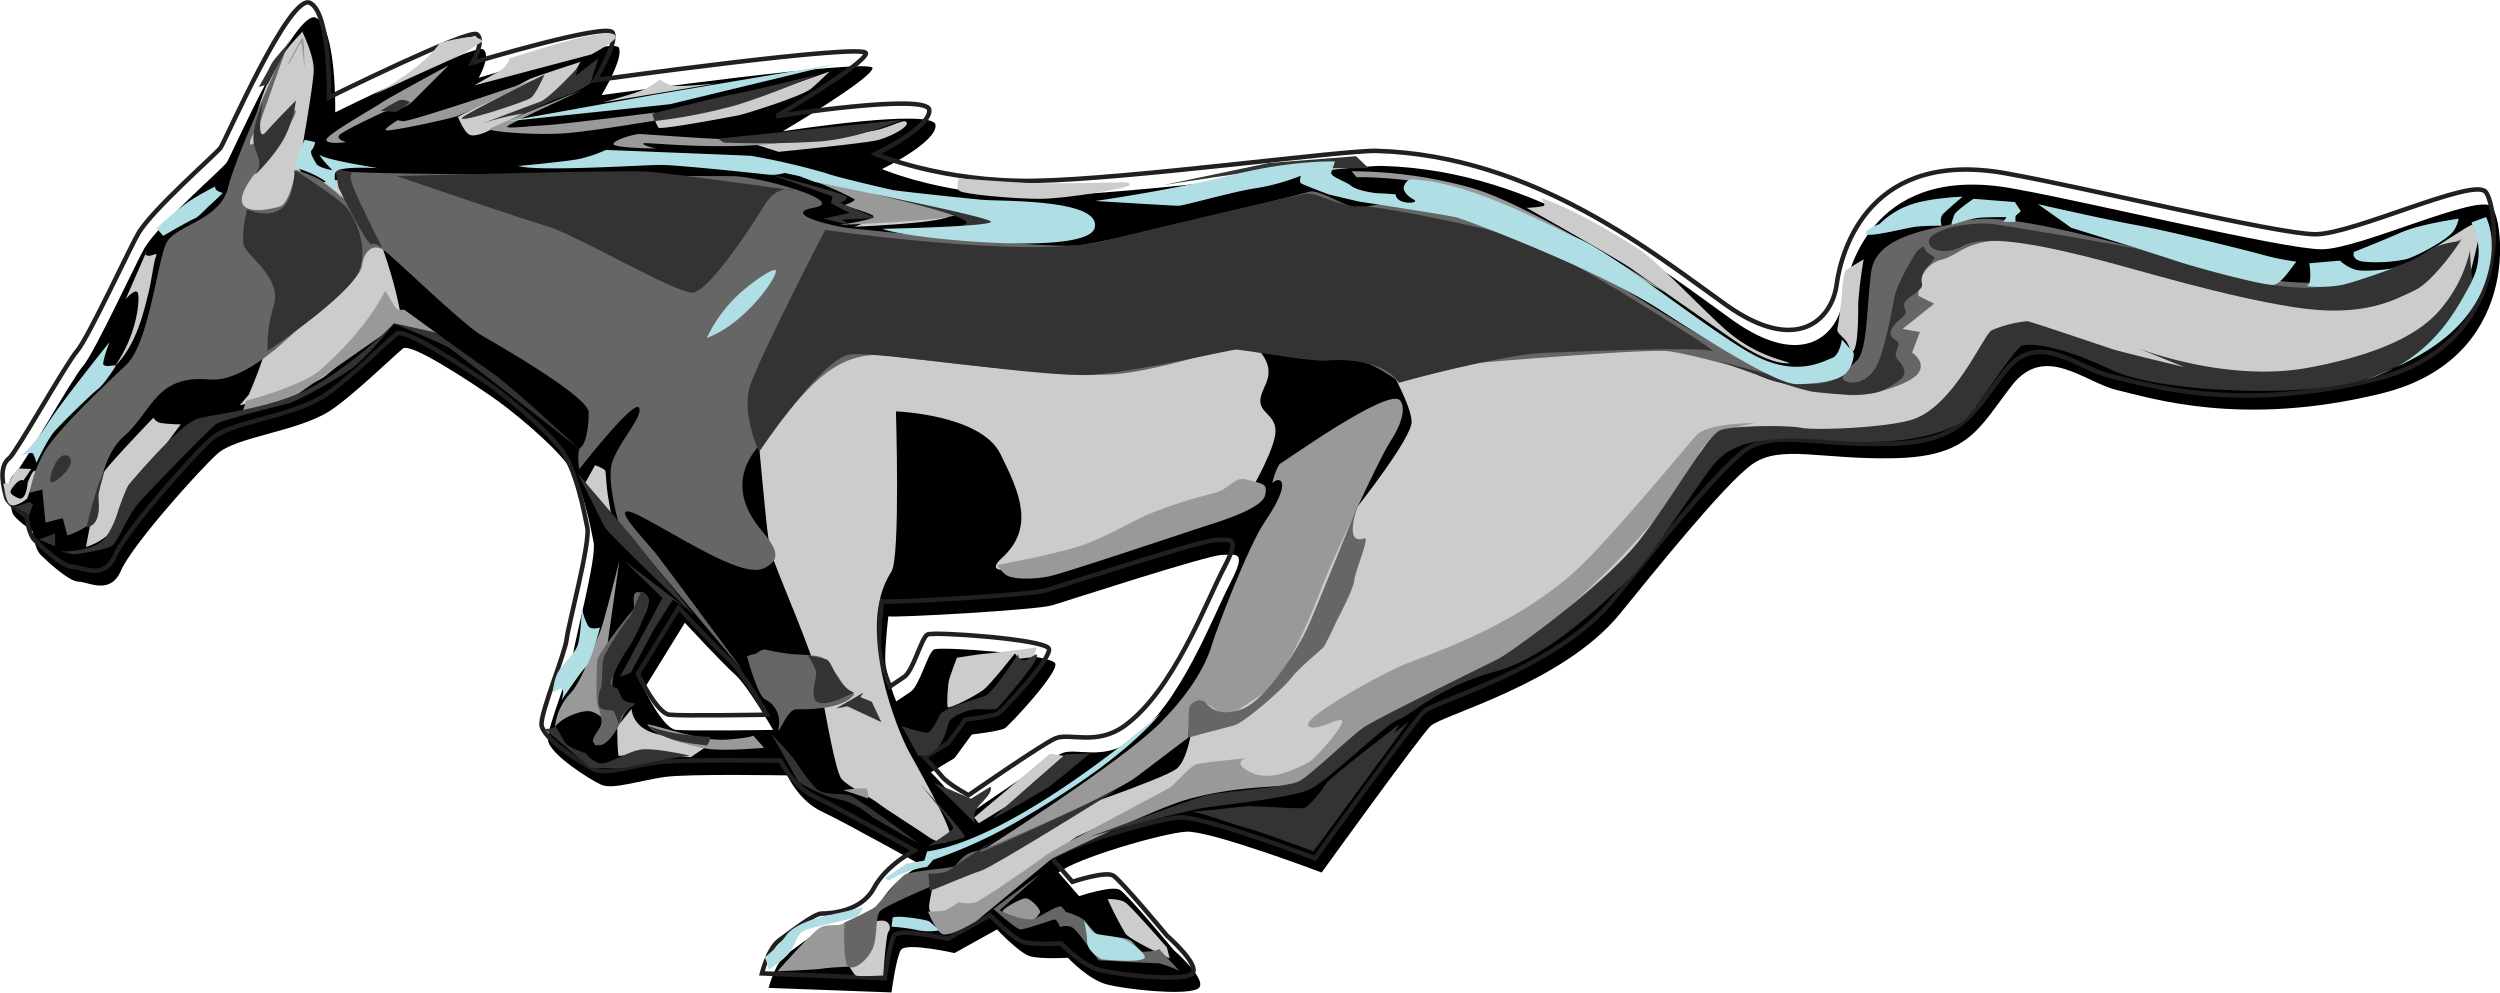 <svg xmlns="http://www.w3.org/2000/svg" viewBox="0 0 551.07 218.85"><defs><style>.cls-1{fill:none;stroke:#231f20;}.cls-2{fill:#ccc;}.cls-3{fill:#999;}.cls-4{fill:#666;}.cls-5{fill:#333;}.cls-6{fill:#afdfe4;}</style></defs><g id="Layer_8" data-name="Layer 8"><path d="M584.1,331.9c-2.78-3.13-29.17,9.37-37.5,9.37s-51.39-10.41-67-13.19c-31.25-6.25-37.5,16.67-38.54,24.3s-8.68,15.63-24.3,4.52-42.37-33-77.09-34c-7.15-.21-54.86,6.25-75.35,6.6s-35.06-5.91-35.06-5.91,12.15-5.9,11.8-9.72-33.68,1.39-33.68,1.39,19.44-11.46,19.79-13.89-59.72,5.91-59.72,5.91,4.86-8,3.82-10.42-30.9,6.6-30.9,6.6,2.77-4.87,1-6.25-32.64,13.88-32.64,13.88.35-18.4-4.17-20.83-18.75,30.56-19.79,31.95-14.93,13.54-18.06,18.75c-1.53,2.56-11.11,23.26-13.54,26s-13.54,22.57-14.93,23.61c-2.73,2.05-1,7.29-.69,8.68s4.51,4.17,4.51,4.17.35,3.81,1.74,5.2,6.25,5.91,8.33,5.91,7,3.12,9.38-2.43,17-21.88,21.18-25.7,17.36-4.86,24.65-9.37c4.77-3,14.58-12.5,16.32-13.89s15.28,7.64,19.79,10.76S156.32,384,159.79,388.5s5.21,13.88,5.9,17.36-4.16,21.52-4.51,24.65-5.56,15.62-5.56,18.75,9.38,9,11.81,10.07,8.68-1,13.89-1.74,27.08-.35,27.08-.35,2.43,5.56,7.64,8S237.92,477,237.92,477s-6.25,3.12-9,8.33-9.72,5.56-11.46,5.56-7,4.16-9.38,5.9-3.82,7.29-3.82,7.29l27.09,1s1-7.64,2.08-9.37,11.81.69,11.81.69l9.37-5.21s4.86,5.21,7.29,5.91,8.34.34,8.34.34,4.51,4.86,8.68,5.91,16.66,2.43,19.79,1-5.21-8.68-5.21-8.68-10.07-12.16-11.8-13.2-9,1.39-9,1.39l-4.52-5.21c3.82-3.12,22.92-8.68,28.13-9s29.86,9,29.86,9,21.53-29.86,24-32.29,29.17-9.37,41.67-24.65c7.3-8.94,22.91-28.47,29.16-33s15.28-1,31.6-1.39,18.4-6.59,25.69-16,16-.69,23.27,1,27.43,8.34,58.33.7S586.87,335,584.1,331.9ZM183.75,447.18c-2.78-.35-6.95-9-6.95-9l9-14.59s8.33,9,11.11,11.46,8.34,12.16,8.34,12.16S186.53,447.52,183.75,447.18ZM306,414.88c-3.82,7.3-11,26.88-21.87,34.73-6.25,4.51-12.16,1.39-15.28,2.77s-19.1,12.5-19.1,12.5-4.51-2.43-5.9-4.16-3.82-4.17-3.82-4.17l5.21-3.12,3.82-5.21s6.25-.7,7.29-1.39,11.8-12.15,11.11-14.24-25.35-3.82-26.74-3.12-3.12,8-5.21,9.37l-3.12,2.09s-2.43-5.91-2.43-9.38.69-9.37.69-9.37c1.39.34,32.64-1.39,36.11-2.43s34.38-11.12,37.5-11.12S309.79,407.59,306,414.88Z" transform="translate(-34.84 -286.32)"/></g><g id="Layer_2" data-name="Layer 2"><path class="cls-1" d="M107.36,307.78s30.9-15.28,32.64-13.89-1,6.25-1,6.25,29.86-9,30.9-6.6S166,304,166,304s60.07-8.34,59.72-5.9S206,311.94,206,311.94s33.33-5.2,33.68-1.38-11.8,9.72-11.8,9.72,14.58,6.25,35.07,5.9,68.19-6.81,75.34-6.6c34.73,1,61.46,22.92,77.09,34s23.26,3.13,24.3-4.51,7.29-30.56,38.54-24.31c15.63,2.78,58.68,13.2,67,13.2s34.72-12.5,37.5-9.38,6.6,33.68-24.31,41.32-51,1-58.33-.69-16-10.42-23.27-1.05-9.37,15.63-25.69,16-25.35-3.13-31.6,1.39-21.85,24.05-29.16,33c-12.5,15.28-39.24,22.22-41.67,24.65s-24,32.3-24,32.3-24.65-9.38-29.86-9-24.3,5.9-28.12,9l4.51,5.2s7.29-2.43,9-1.38,11.8,13.19,11.8,13.19,8.34,7.29,5.21,8.68-15.62,0-19.79-1-8.68-5.9-8.68-5.9-5.9.34-8.33-.35-7.3-5.9-7.3-5.9l-9.37,5.2s-10.77-2.43-11.81-.69-2.08,9.38-2.08,9.38l-27.08-1.05s1.38-5.55,3.82-7.29,7.63-5.9,9.37-5.9,8.68-.35,11.46-5.56,9-8.33,9-8.33-16.67-9.37-21.88-11.81-7.64-8-7.64-8-21.87-.35-27.08.35S168.47,457.08,166,456s-11.8-6.94-11.8-10.07,5.2-15.62,5.55-18.75S165,406,164.3,402.57s-2.43-12.85-5.9-17.36-11.8-11.46-16.32-14.59S124,358.47,122.29,359.86,110.74,370.8,106,373.75c-7.29,4.51-20.49,5.56-24.65,9.37s-18.75,20.14-21.18,25.7-7.29,2.43-9.38,2.43-6.94-4.51-8.33-5.9-1.74-5.21-1.74-5.21-4.16-2.78-4.51-4.17-2-6.63.69-8.68c1.39-1,12.5-20.83,14.93-23.61s12-23.48,13.55-26c3.12-5.21,17-17.36,18.05-18.75s15.28-34.38,19.79-31.95S107.36,307.78,107.36,307.78Z" transform="translate(-34.84 -286.32)"/><path class="cls-1" d="M229.23,418.89c1.39.35,32.64-1.39,36.12-2.43s34.37-11.11,37.5-11.11,5.55-1,1.73,6.25-11,26.87-21.87,34.72c-6.25,4.51-12.16,1.39-15.28,2.78s-19.1,12.5-19.1,12.5-4.51-2.43-5.9-4.17-3.82-4.17-3.82-4.17l5.21-3.12,3.82-5.21s6.25-.69,7.29-1.39,11.81-12.15,11.11-14.23-25.35-3.82-26.74-3.13-3.12,8-5.2,9.38L231,437.64s-2.43-5.9-2.43-9.38S229.23,418.89,229.23,418.89Z" transform="translate(-34.84 -286.32)"/><path class="cls-1" d="M184.44,420.28l-9,14.58s4.16,8.68,6.94,9,21.53,0,21.53,0-5.56-9.72-8.34-12.15S184.44,420.28,184.44,420.28Z" transform="translate(-34.84 -286.32)"/></g><g id="Layer_6" data-name="Layer 6"><path class="cls-2" d="M201.67,381c.66,3,2,22.67,3,26.67s9.66,23,11,30S219,456.33,220.33,458s6.34,4,8,5.33,9.67,6.34,11,7.34,4.34,2.33,5,.33-8.33-17.33-9.66-20-11.67-26-3.34-38.67c2-3,1-35.33,1-35.33s18.67.67,23,9.33,7.67,16.34.34,23,17.66-1,24.66-4.33S311,393.67,311,393.67s5-8.67,5-12.34-3.67-4-3.33-7,3.66-5.33.33-10-57.33-4.66-57.33-4.66-39.34-2.67-40.67.66S201.67,381,201.67,381Z" transform="translate(-34.84 -286.32)"/><path class="cls-2" d="M345,367.33s13.33-7.66,25.67-7S413,362.67,413,362.67s7.33,7.33,16.33,8.33,17.34,1.33,20-3,1.67-22.33,7.34-26,22-5,22-5,37.66,9.67,44.66,11,30,4,35.67.67S577.67,337,577.67,337s4-2.67,4-1-2.34,10.67-2.34,10.67S573,356.33,568.67,360s-14,6.33-21,7.33-20.34,3-34.67-.33-33-9-35.67-7.67-11.66,17.34-14,18.67-14.66,3.33-18,3.33-24-.66-26-.33-17,19.67-20,23.67-28.33,26-30.66,26.66S343.33,442,343.33,442s-12.42,4.8-15,9c-6.33,10.33-24,7-26.66,7.33s-28,11.67-29.34,12.34-20.66,16-22.66,17-10.67,2.66-10-2,1.66-6.34,1.66-6.34l24.34-12.66s26-8.67,28.66-11S298,444.67,298,443s23.67-22.33,23.67-22.33,3.66-12,8.66-18,15.67-20,15.67-23.34-4.67-11.66-4.67-11.66Z" transform="translate(-34.84 -286.32)"/><path class="cls-2" d="M101.33,293c1,.67-5.66,3.67-9.66,17.67s-4.67,25.33-4,29S96.67,351,95,358a108.55,108.55,0,0,1-5.33,15.33l-2,2.34s14.66-3.34,18.66-6.34S121,356,121,356l2.33.67a83.81,83.81,0,0,0-2.33-10C119.33,341,116.33,333,116.33,333L113,325.33,103,327l-2.33-3.67S104,305,104,301.67,101.33,293,101.33,293Z" transform="translate(-34.84 -286.32)"/><path class="cls-2" d="M38.83,389.57a11,11,0,0,0-2,3.33s-1.46-.27-1.2.39.4,4.27,1.87,4.4,3.33-1.47,3.33-1.47L42,392.9s1.06-2.53.53-2.8-1.6,2.66-1.6,2.66-.27,4.26-2.13,3.33-2.13-1.2-.8-2.8,2-1.06,2-1.06l1.73-2.53Z" transform="translate(-34.84 -286.32)"/><path class="cls-2" d="M68.66,378.38s-9.72,10.12-11,12.12-3.87,16.38-3.87,16.38,5.73-1.47,7.46-6.53,13.45-20.5,13.45-20.5a31,31,0,0,1-4.26-.27A2.36,2.36,0,0,1,68.66,378.38Z" transform="translate(-34.84 -286.32)"/><path class="cls-2" d="M67.19,341.63l-4.66,10.65s2.13-2.53,2.67-1.46,0,9.18-5.06,16.24c4.92-4.79,6.52-12.65,7.32-15.71s1.2-7.06,1.73-8.39-.66-.13-1.73-.27S67.19,341.63,67.19,341.63Z" transform="translate(-34.84 -286.32)"/><path class="cls-2" d="M135.77,312.06s1.2,3.07,2.4,3.87,4.13-.67,4.13-.67,14.78-7.19,16.38-8.92,1.73-2.27,1.73-2.27l2.4-4.12s-10.39,3.33-11.32,3.86S135.77,312.06,135.77,312.06Z" transform="translate(-34.84 -286.32)"/><path class="cls-2" d="M179.05,312.06a7.07,7.07,0,0,0,.93,2.4c.54.53,16.78-2.53,18-2.8s13.72-4.12,15.72-5.85,4-3.73,4-3.73-13.32,4.79-18.78,6.12-19.7,3.2-19.7,3.2Z" transform="translate(-34.84 -286.32)"/><path class="cls-2" d="M200.62,317.92l5.86,1.87s18.78-1.87,21.58-2.53,6.92-2.8,6.66-3.86-2.67.53-6.13,1.46-19.44,2.66-21.57,2.93A56.53,56.53,0,0,1,200.62,317.92Z" transform="translate(-34.84 -286.32)"/><path class="cls-2" d="M217.14,327.25s27.56,4.52,27.3,6.39-21.31,2.66-21.31,2.66,4.53-1.46,4.53-2.93S217.14,327.25,217.14,327.25Z" transform="translate(-34.84 -286.32)"/><path class="cls-2" d="M374.54,330c.4.67,1.06,1.47.53,1.73a21.9,21.9,0,0,1-3.73.4s20.38,11.45,23.17,13.45,22.64,15.85,24.11,16.78,7.05,4.4,10.78,4c-2-.8-8.25-1.87-14.91-8S399.71,343.48,395.71,341C380.93,331.64,374.54,330,374.54,330Z" transform="translate(-34.84 -286.32)"/><path class="cls-2" d="M445.65,343.49a95.42,95.42,0,0,0-1.2,9.59c0,2.53,0,8.79-.93,10.39s-.54-.67-2-2.27-1.86-1.6-1.6-2.79.93-6.93.93-7.33.27-4.66.94-5.19S445.65,343.49,445.65,343.49Z" transform="translate(-34.84 -286.32)"/><path class="cls-2" d="M245.77,431.3s-1.52,3.93-1.77,5.07-.51,5.32-.25,5.82,6.2-2.53,7.85-3.8,7-8.1,7-8.1l.63,1.26,3.42-.38.76-2.15s-10.39,1.39-11.27,1.39S245.77,431.3,245.77,431.3Z" transform="translate(-34.84 -286.32)"/><path class="cls-2" d="M174.06,442.57l-3.16,3.93s0,6.59.38,6.46,7.85-.38,7.85-.38l8,.64,2.92-2s-5.32-1.77-10.65-3.17S174.06,442.57,174.06,442.57Z" transform="translate(-34.84 -286.32)"/><polygon class="cls-2" points="234.62 166.65 231.45 166.14 214.73 180.21 215.74 181.47 225.25 175.64 234.62 166.65"/><path class="cls-2" d="M279,484.51a75,75,0,0,0,3.92,7.6c1.14,1.52,9.76,5.45,9.76,5.45l-.63-2.41s-7.86-9-9.13-9.88S279,484.51,279,484.51Z" transform="translate(-34.84 -286.32)"/><path class="cls-2" d="M222,499.21s1,1.9,1.53,2.15,6,0,6,0,.63-9.25,1.14-9.63a1.51,1.51,0,0,0-.51-2.28c-1-.63-4.56.38-4.81,1.14S222,499.21,222,499.21Z" transform="translate(-34.84 -286.32)"/><path class="cls-2" d="M166,388.86l-2.16,3.93,5.83,7.6-.89-5.2c-.25-1.52-.38-4.56-.5-5.06S166,388.86,166,388.86Z" transform="translate(-34.84 -286.32)"/><path class="cls-2" d="M136.56,298.4c.51-.25,4.69-3,4.69-3s-.89-1.14-3.29-.89a54,54,0,0,0-6.21,1.27s-2.41,4.69-14.7,11.53C123.77,304.1,136.56,298.4,136.56,298.4Z" transform="translate(-34.84 -286.32)"/><path class="cls-2" d="M147.21,299.16a5.74,5.74,0,0,1-2.54,3c-1.9,1-5.32,3-5.32,3l25.85-6.84s5.44-2.91,5.32-3.8-.89-1.14-5.45-.38S147.21,299.16,147.21,299.16Z" transform="translate(-34.84 -286.32)"/><path class="cls-2" d="M180.27,303.85a17,17,0,0,1-3.67,2.28c-2,.88-9,2.78-9,2.78l25-4.18s-8.74.89-10,.38A11.24,11.24,0,0,1,180.27,303.85Z" transform="translate(-34.84 -286.32)"/><path class="cls-2" d="M246.15,325.64s10.27.76,15,1,21.67-.12,21.67-.12,1.14,0,1,.63-14.06,3-19.76,3-16.85-1-17.74-1.77S246.15,325.64,246.15,325.64Z" transform="translate(-34.84 -286.32)"/></g><g id="Layer_5" data-name="Layer 5"><path class="cls-3" d="M421.86,379.6c-2.64,0-10.86.14-13.21,2.79s-19.26,23.17-26.57,29.8c-14.24,12.91-33.32,18.64-38.61,21s-21.43,11.3-20.26,13.06,7.2-2.2,7.49-1-6.16,8.67-7.63,9.25-7.49,4.26-12.19,2.21-1.61-3.23-1.61-3.23-9.25.88-10.72,1.32-4.69,4.4-5.87,5.13-26.28,13.95-27.45,15-13.8,9.69-15.27,10.27a7.65,7.65,0,0,1-3.81,0s-2.35,1.77-3.53,1.91-3.23.15-3.23.15,1.45,3.69,2.94,4.84,7.78-2.79,7.78-2.79l16.63-13.76s22.33-10.86,29.61-12.95c11.74-3.38,22.61-2.65,24.37-3.53s10.28-8.66,13.36-11,32.73-16.88,37.43-20.25,30.34-25.24,37.73-41.25C411.88,380.77,421.86,379.6,421.86,379.6Z" transform="translate(-34.84 -286.32)"/><path class="cls-3" d="M343.47,374.61c1.21,1.48.59,4.84-2.2,9.1s-13.36,27.74-14.53,30.68-7.64,21-13.95,25.1-7,5.29-10,3.23-3.67-2.35-4.7-1.47-1.32,7.64-1.32,7.64l-11.6,8.8c-3.67,2.79-30.09,15.42-34.35,16.44h0s31-19.67,39.64-28.33,10.86-15.12,11.6-17.61,7.78-21.29,11.59-26.87,4.26-8.22,3.53-8.95-1.91.44-1.91.44,1-4,1.91-4.4S341,371.52,343.47,374.61Z" transform="translate(-34.84 -286.32)"/><path class="cls-3" d="M254.66,410.87s14.39-2.65,19.67-4.7,10.28-5,13.21-6.31a103.15,103.15,0,0,1,14.39-4.7c4.4-1,4.7-4,7.93-3.08s4.55.73,3.81,3.52-9.68,5.58-12.47,6.46-31.56,10.57-35.09,11.3-8.36.74-9.69-.44A7.85,7.85,0,0,1,254.66,410.87Z" transform="translate(-34.84 -286.32)"/><path class="cls-3" d="M221,489.67c-1.27,1.05-3.48.17-5.24,1.05s-9.54,9.69-9.54,9.69,8.07-.29,10-.59,6.32-.44,6.32-.44c.4-.45.49-5.09.32-5.87a33.14,33.14,0,0,0-1.84-3.84" transform="translate(-34.84 -286.32)"/><path class="cls-3" d="M220.73,460.49a32.4,32.4,0,0,1,4.91-.4c.61.2.71,2.41.4,2.21S220.73,460.49,220.73,460.49Z" transform="translate(-34.84 -286.32)"/><path class="cls-3" d="M200.87,448.46l2.4,2.7s-8.92.81-12.64.2-11.73-2.8-13.14-5.41c3.11.5,11.94,3.81,17.46,3.41S200.87,448.46,200.87,448.46Z" transform="translate(-34.84 -286.32)"/><path class="cls-3" d="M168.06,433.11l3.32-23.28S168,423.58,167,425.88s-3.91,10.64-6.42,13.25a12.73,12.73,0,0,0-3.41,7.42c1.61-2.21,6.12-3.81,7.93-3.41a6.23,6.23,0,0,1,3.1,2.11Z" transform="translate(-34.84 -286.32)"/><path class="cls-3" d="M119.72,350.45c.3.2,2.1,3.51,2.5,3.91s1.71.21,1.71.21l7.32,5.31-9.63-2.21-2.51,2.51L97.55,375.23s-9.53,2.21-9.23,1.7a16.11,16.11,0,0,0,.8-2.3s12.06-3.09,16.25-6.72C115.9,358.78,119.72,350.45,119.72,350.45Z" transform="translate(-34.84 -286.32)"/><path class="cls-3" d="M119.61,310.93s-10,4.51-10.13,5.42,1.71,1.3,1.71,1.3-4.31.6-4.42-.5,11-7.32,12.24-8.23,14.75-8.22,14.75-8.22l-7.63,7.62a6.75,6.75,0,0,1-2.8,1.81Z" transform="translate(-34.84 -286.32)"/><path class="cls-3" d="M98.25,300.5c.4.3,2.81-5.22,3-4.82s.7,5.72.7,5.72,0-6.72-.4-6.72S98.25,300.5,98.25,300.5Z" transform="translate(-34.84 -286.32)"/><path class="cls-3" d="M122.62,312.74s-3.21,1.9-2.7,2.3,14-2.5,15.64-3.11,19.06-8.72,19.06-8.72-29.49,10.13-31.09,9.83S122.62,312.74,122.62,312.74Z" transform="translate(-34.84 -286.32)"/><path class="cls-3" d="M163.15,306.22s-20.56,8.12-20.36,8.62,10.53,1.41,17.25.81,20.66-3,20.66-3l-1.5-1.51s-21.37,2.71-24.38,2.81-8.12.8-8.22.3S163.15,306.22,163.15,306.22Z" transform="translate(-34.84 -286.32)"/><path class="cls-3" d="M179.4,319.06s-9.33-.1-9.33-1,4.61-2.2,5.72-2.2,22.07,1.7,26.58,1.2,23.87-2.91,23.87-2.91A131,131,0,0,1,201,318.35c-12.94.71-24.18-.8-24.38-.4S179.4,319.06,179.4,319.06Z" transform="translate(-34.84 -286.32)"/><path class="cls-3" d="M215,326.48s30.49,5.82,30.39,7.12-25.47,2.31-25.47,2.31,7.62-1.21,7.62-1.81-6.72-2.51-6.72-2.51,2.41-.8,2.41-1.3S215,326.48,215,326.48Z" transform="translate(-34.84 -286.32)"/><path class="cls-3" d="M332.77,324.07l1.11,1.31s14.54-.31,25.68,4.21,43,21.47,43,21.47S373,331.6,359,327.68A99.66,99.66,0,0,0,332.77,324.07Z" transform="translate(-34.84 -286.32)"/><path class="cls-3" d="M503.8,337.51s9.53,3.31,11.34,3.81,13.24,2.11,13.24,2.11-10-2.31-12.44-3.11S503.8,337.51,503.8,337.51Z" transform="translate(-34.84 -286.32)"/><path class="cls-3" d="M166.09,450.51c.75.4,3.67-1.15,4.47-3.66s3.21-2.66.2-4-2.81,1.61-3.21,2.81S165.34,450.11,166.09,450.51Z" transform="translate(-34.84 -286.32)"/><path class="cls-3" d="M274,489.36l3,7.68h10.2l-3.05-3.38a6.4,6.4,0,0,0-3.44-.66c-2.12.13-2.45.79-3.57-.13A33.3,33.3,0,0,1,274,489.36Z" transform="translate(-34.84 -286.32)"/><path class="cls-3" d="M260.91,484.33c1-.06,3.38,2.38,3.18,3.11a4.37,4.37,0,0,1-4.3,2.32c-2.45-.2-3.91-2-3.91-2.58S259.72,484.4,260.91,484.33Z" transform="translate(-34.84 -286.32)"/></g><g id="Layer_3" data-name="Layer 3"><path class="cls-4" d="M98.68,294.93s-11.81,25.35-13.54,32.64S73.68,335.9,71.6,339.72s-3.82,22.22-9,27.09S47.64,381,44.86,385.56a27.38,27.38,0,0,0-3.47,9.37l2.78-.69.69,7.29,3.82-1,1,3.82a15.13,15.13,0,0,0,5.21-2.78c1.74-1.74,1-13.54,7.29-19.1s7-13.54,18.75-12.5c8.65.76,19.1-11.11,20.83-12.15s12.5-9.72,12.85-12.85,2.43-5.21,4.86-3.47,17.36,16.32,21.53,18.75,23.61,13.54,23.61,17-.69,6.95-1.73,7.64-.35,4.86-.35,4.86,12.15-15.62,13.19-13.54-5.9,9-6.25,13.54,1.74,11.81,1.74,11.81l27.43,32.64s-16.67-22.57-19.1-25.7-12.5-13.19-2.78-8,21.88,13.19,26.39,11.11,2.43-4.86-.69-8.68-7.29-11.11.35-19.1,14.23-20.83,27.77-19.1,38.89,4.52,48.61,4.17,26.74-6.25,28.82-6.25,10.77,2.78,15.63,2.78,10.42-.35,14.24,1.73a42.62,42.62,0,0,1,5.55,3.48s12.5-3.82,15.63-4.17,37.15-3.13,43-2.78,35.42,9.38,40.28,9.72S456,371,457.71,368.54s-1.39-4.51-1.39-4.51l1.73-4.52-3.82-.69,6.95-5.56-3.47-1.73s-.35-6.6,5.2-8,6.25-8.33,34.73-.69,41.32,11.8,52.08,10.76,16.67-2.78,20.49-5.9S577.5,339,577.5,339,563.26,346,557,346.67s-10.76,5.55-42-3.13-41.67-10.07-47.92-8.33-18.75,2.78-19.79,11.11-.81,17.13-3.13,19.44c-5.2,5.21-11.8,7.64-32.29-4.16-22.21-12.8-30.9-20.84-53.12-26.74s-21.18-2.43-24.66-2.78-8.33-4.16-10.76-3.47-43.75,11.11-51,11.81-47.22-3.48-50.35-3.82-15.28-3.13-7.64-4.52-12.5-6.94-18.05-6.94-81.95-.35-84.72-1,.34,6.94.34,6.94-5.55-4.51-6.59-5.21a40.63,40.63,0,0,0-5.21-2.08s-1.39,7.29-3.47,8-13.89,3.47-5.56-7.29,13.19-19.1,3.82-10.07-2.78-1.05-2.78-1.05Z" transform="translate(-34.84 -286.32)"/><path class="cls-4" d="M176.33,417c-3-1-1.16,3-2,3.83s-7.66,9.5-7.83,11-.33,9.5.17,10.34,1,3.5.66,4.16-2.32,3-1.66,3.67c2.16,2.33,5.33-2.67,6.5-5.83a5.57,5.57,0,0,1,2.5-2.5s-3.5.5-4.34-1.84-1.16-4.83,3-11.66S179.33,418,176.33,417Z" transform="translate(-34.84 -286.32)"/><path class="cls-4" d="M203.5,429.5c-1.17,0-1.83,1-2.33,1a6.79,6.79,0,0,0-1.67.5s2.33,8.67,4,9.5a5.52,5.52,0,0,1,3,6c-.5,3.17,1.67-3.83,3.83-3.83s10.34.16,12.84-3.34a9.51,9.51,0,0,1-3-3c-1.67-2.33-2.84-4.66-4.34-5.16s-4.33-.5-6.5-.67A54.65,54.65,0,0,1,203.5,429.5Z" transform="translate(-34.84 -286.32)"/><path class="cls-4" d="M280.5,460.67S254,473.17,249.67,474c-2.71.52-3.84,3-4.5,3.33s-9.84,1-11,1.84-5.67,6.33-6.34,7-6.83,3.5-6.83,3.5-.5,9.33,1,9.83,4-1.5,5.17-4,.5-7,1.66-8.33,15.84-7.5,16.34-7.5,4.5-.67,5.66-1.5S280.5,460.67,280.5,460.67Z" transform="translate(-34.84 -286.32)"/><path class="cls-4" d="M268.83,486.17c-1-.34-4,1.83-6,2.66s-7.66-1.83-7.66-1.83l9.16-8.17-10.5,7.84s4.84,4.33,5.84,4.5,7.16-2.17,7.66-2.17,1.17,1.67,1.17,1.67a3.33,3.33,0,0,1,2.83.16c1.17.84,5.67,7.17,5.67,7.17s12.5.67,13.33.67a26,26,0,0,1,4.5,1.66l-4.5-4.83s-.33.33-1.83.5-10.67.33-10.67.33-3.66-6.33-4.16-7.16-3.84-1.84-3.84-1.84Z" transform="translate(-34.84 -286.32)"/><path class="cls-4" d="M334.67,396.33s-9.84,24.52-11.75,28.63-8.95,15.85-14.53,17.76-7.34-1.17-8.08-1.76-3.22-.15-3.37,1.76-.15,6.17-.15,6.17,7.63-2.06,10-2.65,11.16-8.36,12.63-10.42,6.6-6.17,7.19-6.9,2.64-5.28,2.94-5.87,3.67-6.9,3.81-8.81,3.52-9.7,2.21-9.25C330.41,406.75,334.67,396.33,334.67,396.33Z" transform="translate(-34.84 -286.32)"/></g><g id="Layer_4" data-name="Layer 4"><path class="cls-5" d="M92.78,308.82s-2.09,4.86-2.09,8,2.43,4.86.7,7.29,4.16-3.47,6.25-7.64a25,25,0,0,0,2.43-8s-4.17,4.17-6.6,6.95S92.78,308.82,92.78,308.82Z" transform="translate(-34.84 -286.32)"/><path class="cls-5" d="M89.3,332.43s-1.39,5.56-.69,8,8.33,6.94,6.6,13.19a31,31,0,0,0-1.39,10.07S111.87,351.53,114,346s-1-11.46-2.43-13.54-11.81-8.68-11.81-8.68,0,6.6-3.12,8.68S89.3,332.43,89.3,332.43Z" transform="translate(-34.84 -286.32)"/><path class="cls-5" d="M112.57,324.45s-1,0,0,2.77,6.59,13.89,6.59,13.89-1.38-1.39-2.43-1-7.29-12.5-7.29-12.5l-.69-4.17Z" transform="translate(-34.84 -286.32)"/><path class="cls-5" d="M122.29,325.14s49.65-1.39,55.21-1,32.29,4.16,32.29,4.16-3.47-1.73-6.6,3.48S191,350.49,187.57,350.83s-26-12.84-31.95-14.58S122.29,325.14,122.29,325.14Z" transform="translate(-34.84 -286.32)"/><path class="cls-5" d="M216.73,337s-14.93,28.81-16.66,34.72,2.08,14.23,2.08,14.23,13.89-20.83,20.14-21.52,42.71,5.2,53.12,4.51,30.56-5.56,31.95-5.56,17,2.78,19.79,2.43,12.85-.34,16,4.87c0,0,22.57-6.25,32.3-6.6s33.67-1.39,36.8-.35-35.07-22.92-42.36-25-31.6-7.29-35.42-6.94-9.37-3.13-11.8-2.78-33.74,7.74-44.45,10.42C261.53,343.54,216.73,337,216.73,337Z" transform="translate(-34.84 -286.32)"/><path class="cls-5" d="M259.25,430.5s-5.5,8.62-7.37,9.25-9.26,2.75-9.88,4.13-2,4-2.88,4a46.79,46.79,0,0,1-5.5-1.5l3.63,6.5s4.67,1.32,6.63-7c.5-2.13,5.5-3.26,6.12-3.26s4.25.26,4.62-.12,7.76-8.75,8.63-11-1.5.38-2.75.38S259.25,430.5,259.25,430.5Z" transform="translate(-34.84 -286.32)"/><polygon class="cls-5" points="190.28 152.68 184.28 156.18 186.78 155.68 194.28 159.18 192.16 154.68 189.66 153.68 190.28 152.68"/><path class="cls-5" d="M212.88,430.75s1.87,2.75,1.87,4-1.5,5.63.37,6.37,5.26-.87,5.26-.87l2.74-1.25a6.59,6.59,0,0,1-3.24-2.75c-1.5-2.25-2-4.37-3-4.63S212.88,430.75,212.88,430.75Z" transform="translate(-34.84 -286.32)"/><path class="cls-5" d="M237.75,459.25s7.63,9,7.13,9.75-5.38,3.75-5.38,3.75,7.75-1.37,8-2S237.75,459.25,237.75,459.25Z" transform="translate(-34.84 -286.32)"/><path class="cls-5" d="M280.88,460.5s-27.26,17-29.76,17.75-9.62,3.87-10.5,4.13l-.87.24-.25-3.74s3.62.24,5.12-1.13,13.88-9,13.88-9-7.44,4.64-7.66,5.38S280.88,460.5,280.88,460.5Z" transform="translate(-34.84 -286.32)"/><path class="cls-5" d="M205,448.25s5.38,9.63,5.75,10.25,6,3.5,9.37,4.12,7.13,3.88,7.13,3.88l6.87,4,3.26,1.75s-13.38-10-15.26-10.63-5.62.38-7.62-1.74a45.26,45.26,0,0,1-4.38-5.88C209,452.38,205,448.25,205,448.25Z" transform="translate(-34.84 -286.32)"/><path class="cls-5" d="M186.88,452.88s-7.13-1.63-10.38-1.38-7.88,3.75-9.75,3a6.2,6.2,0,0,1-2.75-2.12,20.84,20.84,0,0,1-4-1.76c-1-.74-2.49-4.52-2.87-4.07s-2.25.45-2.25.45l10.24,8.62h7l9-1.87Z" transform="translate(-34.84 -286.32)"/><path class="cls-5" d="M168.12,402.5c.76,1.5,19.76,19.5,19.76,19.5s-13.38-17-14.5-18.25-11.13-13-11.13-13Z" transform="translate(-34.84 -286.32)"/><path class="cls-5" d="M162.5,385.25s-15-13.87-19-16.63-12.62-9-12.62-9l-9.5-2.12s10.74,4.38,12.62,5.62S162.5,385.25,162.5,385.25Z" transform="translate(-34.84 -286.32)"/><path class="cls-5" d="M122,357.38s-6.75,8.24-9.88,10.37-11.5,7-14.12,7.63-14.25,3.5-15.62,4.5-14.76,14.74-17.13,17.5-4.25,8.24-5.75,9.24-8,1.88-8.38,1.88-2.87-.62-2.87-.62,7.87.12,10-3.26a19.61,19.61,0,0,0,2.63-5.74s1.74-5,2.37-5.76,11.25-13.37,15.13-14.5,16.37-2.12,25.5-7.12S122,357.38,122,357.38Z" transform="translate(-34.84 -286.32)"/><path class="cls-5" d="M136.75,312.25c-1.32,1.51,14-3.5,15.13-4.37s3-5.13,3-5.13S137.62,311.25,136.75,312.25Z" transform="translate(-34.84 -286.32)"/><path class="cls-5" d="M122.12,311a19.33,19.33,0,0,0,3.13-2.12,3.25,3.25,0,0,0-2.37-.5,41.61,41.61,0,0,0-4.13,2.37Z" transform="translate(-34.84 -286.32)"/><path class="cls-5" d="M91.88,305.5l2-.62,5-9.5s-3.76,4-4.26,5.12S91.88,305.5,91.88,305.5Z" transform="translate(-34.84 -286.32)"/><path class="cls-5" d="M178.62,311.38l.5,1.62a116.54,116.54,0,0,0,18-3.5c7.76-2.38,18-6.75,18-6.75s-15.24,3.75-18.74,4.37S178.62,311.38,178.62,311.38Z" transform="translate(-34.84 -286.32)"/><path class="cls-5" d="M193.12,316.88l40.5-4.13s-9.12,4-18,4.75a210.23,210.23,0,0,1-21.24.25Z" transform="translate(-34.84 -286.32)"/><path class="cls-5" d="M204.62,324.75s16.76,4.25,16.88,5S220,331,220,331l7.75,3.38-7.25.37,1.88,1.25-6-1.5,5.74-1.25L218,331.12l.38-1.5Z" transform="translate(-34.84 -286.32)"/><path class="cls-5" d="M577.12,339.5s-5.74,8.88-10.12,10.88-11.12,6.12-26.75,3.62-33.37-8-42.63-10.38-24.5-6.12-30-3.12-9.74-.38-6.5-2.5,10-2.75,13.38-2.25,29.75,4.87,32.38,5.63,28.37,10,39.62,8.12,20.25-5.5,23.12-7.62S577.12,339.5,577.12,339.5Z" transform="translate(-34.84 -286.32)"/><path class="cls-5" d="M579.38,341.12c-.26.63.37,6.63.37,6.63l1.37-2.13s-1.62,6.5-4.24,10a43.13,43.13,0,0,1-23.76,15.13c-13,3-42.37,2.13-53.12-3s-17.38-5.87-19.38-5.25-10.87,15.5-13.37,16.88-10.13,5.62-29.25,4-23.12,2.37-26.12,6.24-14.76,21.63-17.38,23.76-16.88,17.37-29.75,20.87S346.38,443.62,343,445s-15.75,13.88-19.88,15.5-16.5,3-22,3.75-26,6.5-26,6.5,22.76-8.5,26.26-9.25,17.24-1.62,19.87-3,11.13-9.75,14.25-11.88,26.88-13.62,29.88-15.24,23.37-16.38,30.87-26,15-23.26,17.87-24.26,14.76-1.12,17.76-.5,18.4,0,24.24-1.74c9.38-2.76,15.88-18.76,17.76-19.76a26,26,0,0,1,7.87-2c.87.13,16.75,5.5,18.63,6.13s16,4,16,4L505.88,363s19.5,7.75,37.74,4.38,25.21-8.64,28.38-12A30.09,30.09,0,0,0,579.38,341.12Z" transform="translate(-34.84 -286.32)"/><path class="cls-5" d="M269.62,452.62l5.5-.24s-7.62,6.37-8.87,7.24-13.5,8-12.37,6.88S269.62,452.62,269.62,452.62Z" transform="translate(-34.84 -286.32)"/><path class="cls-5" d="M240.75,458.88,250,468s-1.62-1.88,1.25-4.75,1.87-3.5,1.87-3.5l-4.24,2.63Z" transform="translate(-34.84 -286.32)"/><path class="cls-5" d="M191.5,448.75s-.5,2.13-1.12,1.87-9.13-.37-12.63-4.37C182.5,448.5,191.5,448.75,191.5,448.75Z" transform="translate(-34.84 -286.32)"/><path class="cls-5" d="M176.5,416.75c-.88.13-2.25,5-3.12,5.87s-5.13,7.38-5.5,8.76-.26,6.24-.63,6.74-.87,3.5,0,4.26,2.75.24,3,.87,1,2.63,1,2.63a9.37,9.37,0,0,1,1.25-2.63,23.36,23.36,0,0,1,2.5-1.87s-2.62-.13-3.12-1.26-.88-2-.88-2-1.75-.37-1.5-1.62a33.92,33.92,0,0,1,4.12-7.75,40.15,40.15,0,0,0,4.26-9.87C178,417.62,176.5,416.75,176.5,416.75Z" transform="translate(-34.84 -286.32)"/><polygon class="cls-5" points="137.53 123.56 146.03 131.81 136.66 149.18 139.03 148.31 144.03 138.93 148.28 132.18 151.41 134.18 137.53 123.56"/><path class="cls-5" d="M58,389.75a30.85,30.85,0,0,0-2.25,5.87c-1.13,3.88-1.87,7-1.87,7a3,3,0,0,0,2.37-2.12c.75-2,.13-4.25.37-5.5S58,389.75,58,389.75Z" transform="translate(-34.84 -286.32)"/><path class="cls-5" d="M49.88,386.88c2.37,1.5-2.88,6.12-3.76,5.74S47.46,385.35,49.88,386.88Z" transform="translate(-34.84 -286.32)"/><polygon class="cls-5" points="8.53 118.93 12.16 117.56 12.16 120.43 8.53 118.93"/><polygon class="cls-5" points="3.53 111.68 6.53 110.68 7.28 111.18 6.41 113.56 3.53 111.68"/><path class="cls-5" d="M162.38,301s-6.38,7-8.5,7.75S139,314.38,141,313.62a47.8,47.8,0,0,1,8.25-2.12c2.13-.25,6.37-2.88,9.5-3.75a23.21,23.21,0,0,0,6.25-3.13l1.75-5.5-5,3.88Z" transform="translate(-34.84 -286.32)"/><path class="cls-5" d="M253.38,334.88c1,3.74-18.26,2-18.26,2s12.5.12,12.76-1.5S227,329,227,329,252.75,332.5,253.38,334.88Z" transform="translate(-34.84 -286.32)"/><path class="cls-5" d="M291.25,327.12s21.13-3.37,25.13-3.5,20.12-.24,20.12-.24l-2.75-2.63-19.25,1.5Z" transform="translate(-34.84 -286.32)"/><path class="cls-5" d="M413.62,365.88s17.5,6.5,21.38,6.87,11.75,1.37,15.38-.63,4.62-2.87,4.12-4.5-2.12-2.12-1.75-3.5.87-2,.37-2.5-2.12-1-1.37-2.62,2.75-2.75,3.13-3.62-1.5-1.76.87-3.5,2.87-2.13,2.75-3a4.07,4.07,0,0,1,.62-3.13,24.88,24.88,0,0,0,2.13-2.5c.25-.37-2-1.13-2.13-2.13s-1.5.26-2,1-4.24,6.88-4.74,9.88-2.26,11.75-3.76,14.75-4.24,4.37-6.5,3.75-.24-2.12-.24-2.12a11.52,11.52,0,0,1-6.38,2.5C431.88,371,413.62,365.88,413.62,365.88Z" transform="translate(-34.84 -286.32)"/><path class="cls-5" d="M343.33,445.94l-1.2,2,3.23-2.58-21,28.63s-12.06-4.51-15-5.24S298.68,465,297,465.28s9.67-.92,12.15-1.2,12.06.74,13.26.28,3.87-3.87,4.7-5.25S343.33,445.94,343.33,445.94Z" transform="translate(-34.84 -286.32)"/></g><g id="Finition"><path class="cls-6" d="M57.66,366.73c-.41-.42,1.31-5,1.31-5s-10.07,12.55-13.5,17.76a37.94,37.94,0,0,1-5.92,7.34s2.25-1.06,2.6-.47a10,10,0,0,1,.71,2s2.37-5.09,3.91-6.87,8.29-8.4,9.59-9.35,3.44-4.26,3.91-5S58.38,367.44,57.66,366.73Z" transform="translate(-34.84 -286.32)"/><path class="cls-6" d="M69.39,336.65l1.42,1.66s5.92-3.43,6.87-3.79,2.72-2.37,3.55-3.08,2.72-2.6,2.72-2.6-1.89-.36-1.66-1.42a58.93,58.93,0,0,0-6,3.43A64.72,64.72,0,0,0,69.39,336.65Z" transform="translate(-34.84 -286.32)"/><path class="cls-6" d="M118.17,323.39c-1.18-.23-12-1.89-12.9-3,.23.83,2.84,3.44,2.84,3.44s-3-.48-3.55-1.43-1.54-2.48-1-3a3.12,3.12,0,0,0,.71-1.77l-2.25-.48a25.87,25.87,0,0,0-1.78,4.27c0,.71-.23,1.77.6,2.13s6.63,1.89,9.23,6.51c0,0-2.37-4.85-1.06-6S118.17,323.39,118.17,323.39Z" transform="translate(-34.84 -286.32)"/><path class="cls-6" d="M168.38,319.37a29,29,0,0,1-5.92,2c-3,.59-13.38,1.54-13.38,1.54,4.5,1.3,27.71-.24,31.38-.24s21.67,1.9,23.56,2.13a10.19,10.19,0,0,0,3.79-.35l3.32.71s3,1.18,3.43,1.3,39,7.7,38.73,8.76-23.92,1.54-23.92,1.54c4.85,2.13,45.23,6.16,46.77-.23s-20.6-5.81-24.63-6.16-18.35-1.9-19.66-2.13-13.38-3.08-14.68-3.67a151.11,151.11,0,0,0-16.82-3.91C198.22,320.55,168.38,319.37,168.38,319.37Z" transform="translate(-34.84 -286.32)"/><polygon class="cls-6" points="111.51 26.77 144.43 20.85 184.34 14.1 147.63 22.98 111.51 26.77"/><path class="cls-6" d="M276.26,330.62s17.17,1.06,18.35,1.06,12.79-3.32,17.29-3.91a46.78,46.78,0,0,0,9.71-2.72s-.47,1.3,0,1.66,6.16,2.48,6.16,2.48l6.51,1.54s19.78,3,21.79,3.56,30.67,11.25,45.11,20.6S427.12,371,430.91,371s9.11-.59,10.89-2.48a6.53,6.53,0,0,0,1.66-4.38l-2.61-3s-.47,3.55-2.25,4.14-7.22,4-16-.12S391.36,342.69,383,339s-24.51-12.79-37.42-13.14c0,0-2,1.18-1.07,2.72s2.37,1.66,2.25,2.13-4.14.6-4.26-1.54c0,0-2.49-.23-3.55-.23s-5-.6-6.28-1.66-4.73-2-4.38-3,.83-2.37.83-2.37-9.36-.35-22.74,3S276.26,330.62,276.26,330.62Z" transform="translate(-34.84 -286.32)"/><path class="cls-6" d="M449.14,335.71s-3.43,1.18-3,2.13,8.88-1.3,11-1.54,5.69-.24,5.69-.24-.59-1.66.35-2.6,4.27-3.79,4.27-3.79-7.11.24-11.49,1.77A18.15,18.15,0,0,0,449.14,335.71Z" transform="translate(-34.84 -286.32)"/><path class="cls-6" d="M469.86,330.14s-4,2.72-4.26,3.55-.83,2.14-.47,2.14,4.26-1.43,6.27-1.54,5.69-.12,5.69-.12l-.59,1.06h2.6v-1.3l1.19-1.06-1.31-2Z" transform="translate(-34.84 -286.32)"/><path class="cls-6" d="M484.07,331.33l7.35,5.21s20.25,6.27,23.32,7.34,19.42,5.56,21.32,5.21,4.5-4.74,5-5.09a56.87,56.87,0,0,1-8.41-1.78c-4.5-1.18-20.24-5.09-26.88-6.28S484.07,331.33,484.07,331.33Z" transform="translate(-34.84 -286.32)"/><path class="cls-6" d="M543.87,344.35c.12.48.59,4.5-.35,4.86s4.5.59,7.69-.12,10.9-3.55,10.9-3.55-6,.82-8.05.23a9,9,0,0,1-3.44-2Z" transform="translate(-34.84 -286.32)"/><path class="cls-6" d="M553.7,341.86s-.71,1.78,2.13,2.14a32.43,32.43,0,0,0,9.12-.48c2.25-.47,9.71-4.5,10.78-6.39a6.73,6.73,0,0,0,1.06-2.61s-8.52,1.19-12.79,3.08S553.7,341.86,553.7,341.86Z" transform="translate(-34.84 -286.32)"/><path class="cls-6" d="M582.81,334.17l-3.2,1.18a14.4,14.4,0,0,1-.12,13.38c-3.79,7.11-9.23,17-23.32,21.32,9.35-3.55,22.26-9.07,26.52-21.67C585.77,339.26,582.81,334.17,582.81,334.17Z" transform="translate(-34.84 -286.32)"/><path class="cls-6" d="M258.49,467.74c14.27-8.24,25-15.87,32.21-24.16,0,0-31.38,27.47-51.51,30.43l-.59,2-4,.71-4.73,3.2.95.47a22.55,22.55,0,0,1,8.4-3l1.31-1.54A104.41,104.41,0,0,0,258.49,467.74Z" transform="translate(-34.84 -286.32)"/><path class="cls-6" d="M231.61,488.58c1.07-.59,7.46.47,8.06.83a18.48,18.48,0,0,1,2.13,2,12.48,12.48,0,0,1-5-.12,43.77,43.77,0,0,0-5.44-.71Z" transform="translate(-34.84 -286.32)"/><path class="cls-6" d="M273.65,488.82s1.42,2.72,2.49,3.19,4,.6,5.56,1.07,4.62,2.25,5.45,4-9.47.71-9.47.71-3.2-1.66-3.2-3.91A22,22,0,0,0,273.65,488.82Z" transform="translate(-34.84 -286.32)"/><path class="cls-6" d="M203.43,497.34a12.3,12.3,0,0,1,.83,2.73s3.67-2.25,4.86-4.15,1.53-3.79,3.07-4.5,9.95-2.37,11.25-3a3,3,0,0,0,1.54-2.13s-1.89.59-7,1.66-8.65,2.72-9.95,4.73A26,26,0,0,1,203.43,497.34Z" transform="translate(-34.84 -286.32)"/><path class="cls-6" d="M164.47,424.28c.68,1,2.61.36,2.61.36s-1.78,7.22-3.2,8.76-5.21,7.22-5.21,7.22.59-1.89.12-2.37-2.25.95-2.13.6.23-3.2,1.66-5.1,3.07-3.31,3.78-5,1-7.7,1-8.41A14.4,14.4,0,0,0,164.47,424.28Z" transform="translate(-34.84 -286.32)"/><path class="cls-6" d="M205.8,345.89c.8,1-6.63,11.84-15.16,14.92a31.56,31.56,0,0,1,6.75-9.35C200.71,348.38,205.33,345.3,205.8,345.89Z" transform="translate(-34.84 -286.32)"/></g></svg>